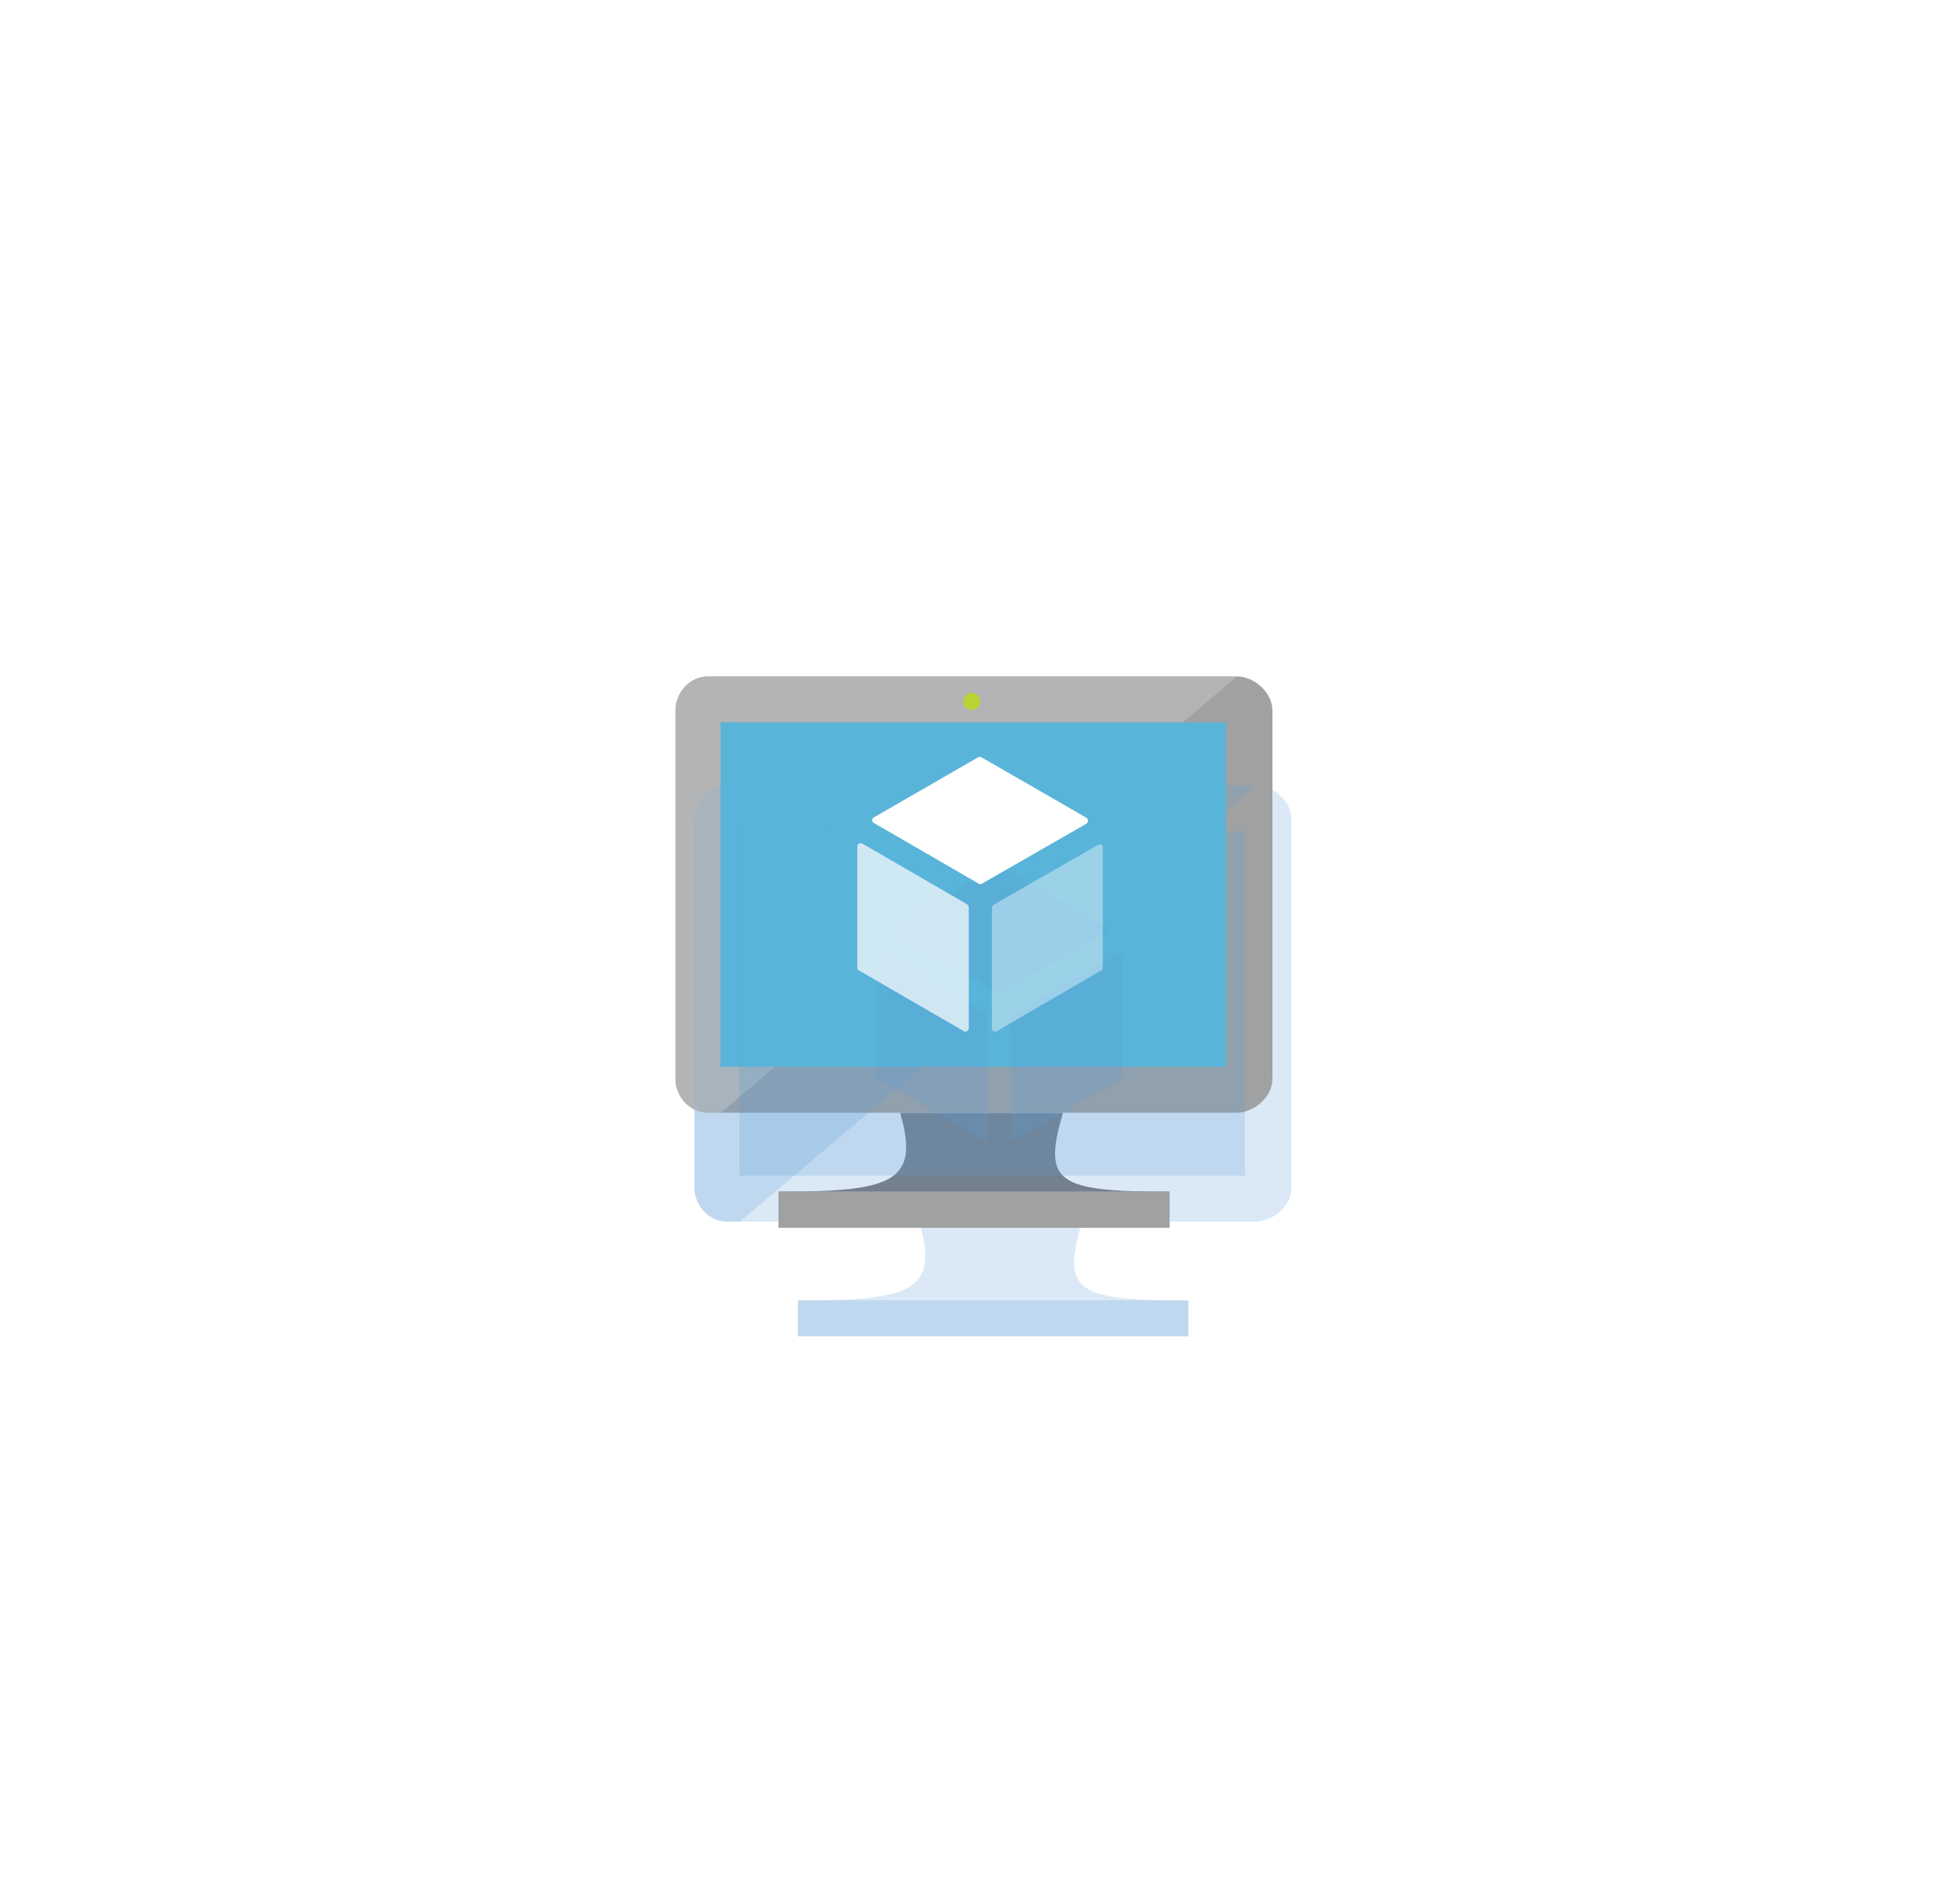 <?xml version="1.0" encoding="UTF-8" standalone="no"?>
<!DOCTYPE svg PUBLIC "-//W3C//DTD SVG 1.1//EN" "http://www.w3.org/Graphics/SVG/1.1/DTD/svg11.dtd">
<!-- Generated by Microsoft Visio, SVG Export ContainersHost.svg Page-1 -->
<svg xmlns="http://www.w3.org/2000/svg" xmlns:xlink="http://www.w3.org/1999/xlink" xmlns:ev="http://www.w3.org/2001/xml-events"
		xmlns:v="http://schemas.microsoft.com/visio/2003/SVGExtensions/" width="0.49in" height="0.479in"
		viewBox="0 0 35.303 34.469" xml:space="preserve" color-interpolation-filters="sRGB" class="st11">
	<v:documentProperties v:langID="1033" v:viewMarkup="false"/>

	<style type="text/css">
	<![CDATA[
		.st1 {visibility:visible}
		.st2 {fill:#5b9bd5;fill-opacity:0.22;filter:url(#filter_2);stroke:none}
		.st3 {fill:#7a7a7a;stroke:none;stroke-width:12.24}
		.st4 {fill:#a0a1a2;stroke:none;stroke-width:12.24}
		.st5 {fill:#ffffff;fill-opacity:0.2;stroke:none;stroke-width:12.24}
		.st6 {fill:#59b4d9;stroke:none;stroke-width:12.24}
		.st7 {fill:#b8d432;stroke:none;stroke-width:12.24}
		.st8 {fill:#ffffff;stroke:none;stroke-width:12.24}
		.st9 {fill:#ffffff;fill-opacity:0.7;stroke:none;stroke-width:12.24}
		.st10 {fill:#ffffff;fill-opacity:0.4;stroke:none;stroke-width:12.24}
		.st11 {fill:none;fill-rule:evenodd;font-size:12px;overflow:visible;stroke-linecap:square;stroke-miterlimit:3}
	]]>
	</style>

	<defs id="Filters">
		<filter id="filter_2">
			<feGaussianBlur stdDeviation="2"/>
		</filter>
	</defs>
	<g v:mID="0" v:index="1" v:groupContext="foregroundPage">
		<title>Page-1</title>
		<v:pageProperties v:drawingScale="1" v:pageScale="1" v:drawingUnits="19" v:shadowOffsetX="9" v:shadowOffsetY="-9"/>
		<g id="group480-1" transform="translate(12.24,-12.24)" v:mID="480" v:groupContext="group">
			<title>Azure Portal - Virtual Machines</title>
			<g id="shape481-2" v:mID="481" v:groupContext="shape" transform="translate(1.873,7.10543E-15)">
				<title>Sheet.481</title>
				<g id="shadow481-3" v:groupContext="shadow" v:shadowOffsetX="0.3456" v:shadowOffsetY="-1.9728" v:shadowType="1"
						transform="matrix(1,0,0,1,0.346,1.973)" class="st1">
					<path d="M5.15 32.39 L4.89 32.39 L2.34 32.39 L2.2 32.39 C2.56 33.64 2.08 33.82 0 33.82 L0 34.47 L2.65 34.47 L4.58
								 34.47 L7.08 34.47 L7.08 33.82 C5 33.82 4.79 33.64 5.15 32.39 Z" class="st2"/>
				</g>
				<path d="M5.15 32.39 L4.89 32.39 L2.34 32.39 L2.2 32.39 C2.56 33.64 2.08 33.82 0 33.82 L0 34.47 L2.65 34.47 L4.58
							 34.47 L7.08 34.47 L7.08 33.82 C5 33.82 4.79 33.64 5.15 32.39 Z" class="st3"/>
			</g>
			<g id="shape482-7" v:mID="482" v:groupContext="shape" transform="translate(0,-2.081)">
				<title>Sheet.482</title>
				<g id="shadow482-8" v:groupContext="shadow" v:shadowOffsetX="0.3456" v:shadowOffsetY="-1.9728" v:shadowType="1"
						transform="matrix(1,0,0,1,0.346,1.973)" class="st1">
					<path d="M10.17 26.56 L0.59 26.56 C0.26 26.56 0 26.85 0 27.18 L0 33.86 C0 34.18 0.26 34.47 0.59 34.47 L10.17
								 34.47 C10.49 34.47 10.82 34.18 10.82 33.86 L10.82 27.18 C10.82 26.85 10.49 26.56 10.17 26.56 Z"
							class="st2"/>
				</g>
				<path d="M10.17 26.56 L0.59 26.56 C0.26 26.56 0 26.85 0 27.18 L0 33.86 C0 34.18 0.26 34.47 0.59 34.47 L10.17 34.47
							 C10.49 34.47 10.82 34.18 10.82 33.86 L10.82 27.18 C10.82 26.85 10.49 26.56 10.17 26.56 Z" class="st4"/>
			</g>
			<g id="shape483-12" v:mID="483" v:groupContext="shape" transform="translate(0,-2.08)">
				<title>Sheet.483</title>
				<g id="shadow483-13" v:groupContext="shadow" v:shadowOffsetX="0.3456" v:shadowOffsetY="-1.9728" v:shadowType="1"
						transform="matrix(1,0,0,1,0.346,1.973)" class="st1">
					<path d="M10.18 26.56 C10.17 26.56 10.17 26.56 10.17 26.56 L0.59 26.56 C0.26 26.56 0 26.85 0 27.18 L0 33.86 C0
								 34.18 0.26 34.47 0.59 34.47 L0.82 34.47 L10.18 26.56 Z" class="st2"/>
				</g>
				<path d="M10.18 26.56 C10.17 26.56 10.17 26.56 10.17 26.56 L0.59 26.56 C0.26 26.56 0 26.85 0 27.18 L0 33.86 C0 34.18
							 0.26 34.47 0.59 34.47 L0.82 34.47 L10.18 26.56 Z" class="st5"/>
			</g>
			<g id="shape484-17" v:mID="484" v:groupContext="shape" transform="translate(0.82,-2.913)">
				<title>Sheet.484</title>
				<g id="shadow484-18" v:groupContext="shadow" v:shadowOffsetX="0.3456" v:shadowOffsetY="-1.9728" v:shadowType="1"
						transform="matrix(1,0,0,1,0.346,1.973)" class="st1">
					<rect x="0" y="28.226" width="9.157" height="6.243" class="st2"/>
				</g>
				<rect x="0" y="28.226" width="9.157" height="6.243" class="st6"/>
			</g>
			<g id="shape485-22" v:mID="485" v:groupContext="shape" transform="translate(0.82,-2.913)">
				<title>Sheet.485</title>
				<g id="shadow485-23" v:groupContext="shadow" v:shadowOffsetX="0.3456" v:shadowOffsetY="-1.9728" v:shadowType="1"
						transform="matrix(1,0,0,1,0.346,1.973)" class="st1">
					<path d="M0 34.47 L0.01 34.47 L0.01 28.23 L8.38 28.21 L8.39 28.21 L0 28.23 L0 34.47 Z" class="st2"/>
				</g>
				<path d="M0 34.47 L0.01 34.47 L0.01 28.23 L8.38 28.21 L8.39 28.21 L0 28.23 L0 34.47 Z" class="st6"/>
			</g>
			<g id="shape486-27" v:mID="486" v:groupContext="shape" transform="translate(1.873,0)">
				<title>Sheet.486</title>
				<g id="shadow486-28" v:groupContext="shadow" v:shadowOffsetX="0.3456" v:shadowOffsetY="-1.9728" v:shadowType="1"
						transform="matrix(1,0,0,1,0.346,1.973)" class="st1">
					<rect x="0" y="33.815" width="7.076" height="0.654" class="st2"/>
				</g>
				<rect x="0" y="33.815" width="7.076" height="0.654" class="st4"/>
			</g>
			<g id="shape487-32" v:mID="487" v:groupContext="shape" transform="translate(5.216,-9.382)">
				<title>Sheet.487</title>
				<g id="shadow487-33" v:groupContext="shadow" v:shadowOffsetX="0.3456" v:shadowOffsetY="-1.9728" v:shadowType="1"
						transform="matrix(1,0,0,1,0.346,1.973)" class="st1">
					<path d="M0.31 34.32 C0.31 34.4 0.24 34.47 0.15 34.47 C0.07 34.47 0 34.4 0 34.32 C0 34.23 0.07 34.16 0.15 34.16
								 C0.24 34.16 0.31 34.23 0.31 34.32 Z" class="st2"/>
				</g>
				<path d="M0.31 34.32 C0.31 34.4 0.24 34.47 0.15 34.47 C0.07 34.47 0 34.4 0 34.32 C0 34.23 0.07 34.16 0.15 34.16 C0.24
							 34.16 0.31 34.23 0.31 34.32 Z" class="st7"/>
			</g>
			<g id="shape488-37" v:mID="488" v:groupContext="shape" transform="translate(3.566,-6.224)">
				<title>Sheet.488</title>
				<g id="shadow488-38" v:groupContext="shadow" v:shadowOffsetX="0.3456" v:shadowOffsetY="-1.9728" v:shadowType="1"
						transform="matrix(1,0,0,1,0.346,1.973)" class="st1">
					<path d="M1.96 34.47 C1.95 34.47 1.94 34.47 1.93 34.46 L0.03 33.36 C0.01 33.35 0 33.33 0 33.31 C0 33.29 0.01
								 33.27 0.03 33.26 L1.92 32.17 C1.94 32.16 1.96 32.16 1.98 32.17 L3.89 33.27 C3.9 33.28 3.91 33.3
								 3.91 33.32 C3.91 33.34 3.9 33.36 3.89 33.37 L1.99 34.46 C1.98 34.47 1.97 34.47 1.96 34.47 Z"
							class="st2"/>
				</g>
				<path d="M1.96 34.47 C1.95 34.47 1.94 34.47 1.93 34.46 L0.03 33.36 C0.01 33.35 0 33.33 0 33.31 C0 33.29 0.01 33.27
							 0.03 33.26 L1.92 32.17 C1.94 32.16 1.96 32.16 1.98 32.17 L3.89 33.27 C3.9 33.28 3.91 33.3 3.91 33.32
							 C3.91 33.34 3.9 33.36 3.89 33.37 L1.99 34.46 C1.98 34.47 1.97 34.47 1.96 34.47 Z" class="st8"/>
			</g>
			<g id="shape489-42" v:mID="489" v:groupContext="shape" transform="translate(3.297,-3.55)">
				<title>Sheet.489</title>
				<g id="shadow489-43" v:groupContext="shadow" v:shadowOffsetX="0.3456" v:shadowOffsetY="-1.9728" v:shadowType="1"
						transform="matrix(1,0,0,1,0.346,1.973)" class="st1">
					<path d="M1.96 34.47 C1.95 34.47 1.94 34.47 1.93 34.46 L0.03 33.36 C0.01 33.35 0 33.34 0 33.31 L0 31.11 C0 31.09
								 0.01 31.07 0.03 31.06 C0.05 31.05 0.07 31.05 0.09 31.06 L1.99 32.16 C2 32.17 2.02 32.19 2.02 32.21
								 L2.02 34.41 C2.02 34.43 2 34.45 1.99 34.46 C1.98 34.47 1.97 34.47 1.96 34.47 Z" class="st2"/>
				</g>
				<path d="M1.96 34.47 C1.95 34.47 1.94 34.47 1.93 34.46 L0.03 33.36 C0.01 33.35 0 33.34 0 33.31 L0 31.11 C0 31.09
							 0.01 31.07 0.03 31.06 C0.05 31.05 0.07 31.05 0.09 31.06 L1.99 32.16 C2 32.17 2.02 32.19 2.02 32.21 L2.02
							 34.41 C2.02 34.43 2 34.45 1.99 34.46 C1.98 34.47 1.97 34.47 1.96 34.47 Z" class="st9"/>
			</g>
			<g id="shape490-47" v:mID="490" v:groupContext="shape" transform="translate(5.736,-3.55)">
				<title>Sheet.490</title>
				<g id="shadow490-48" v:groupContext="shadow" v:shadowOffsetX="0.3456" v:shadowOffsetY="-1.9728" v:shadowType="1"
						transform="matrix(1,0,0,1,0.346,1.973)" class="st1">
					<path d="M0.06 34.47 C0.05 34.47 0.04 34.47 0.03 34.46 C0.01 34.45 0 34.43 0 34.41 L0 32.22 C0 32.2 0.01 32.19
								 0.03 32.17 L1.93 31.08 C1.95 31.07 1.97 31.07 1.98 31.08 C2 31.09 2.01 31.11 2.01 31.13 L2.01 33.31
								 C2.01 33.34 2 33.35 1.98 33.36 L0.09 34.46 C0.08 34.47 0.07 34.47 0.06 34.47 Z" class="st2"/>
				</g>
				<path d="M0.06 34.47 C0.05 34.47 0.04 34.47 0.03 34.46 C0.01 34.45 0 34.43 0 34.41 L0 32.22 C0 32.2 0.01 32.19 0.03
							 32.17 L1.93 31.08 C1.95 31.07 1.97 31.07 1.98 31.08 C2 31.09 2.01 31.11 2.01 31.13 L2.01 33.31 C2.01
							 33.34 2 33.35 1.98 33.36 L0.09 34.46 C0.08 34.47 0.07 34.47 0.06 34.47 Z" class="st10"/>
			</g>
		</g>
	</g>
</svg>
